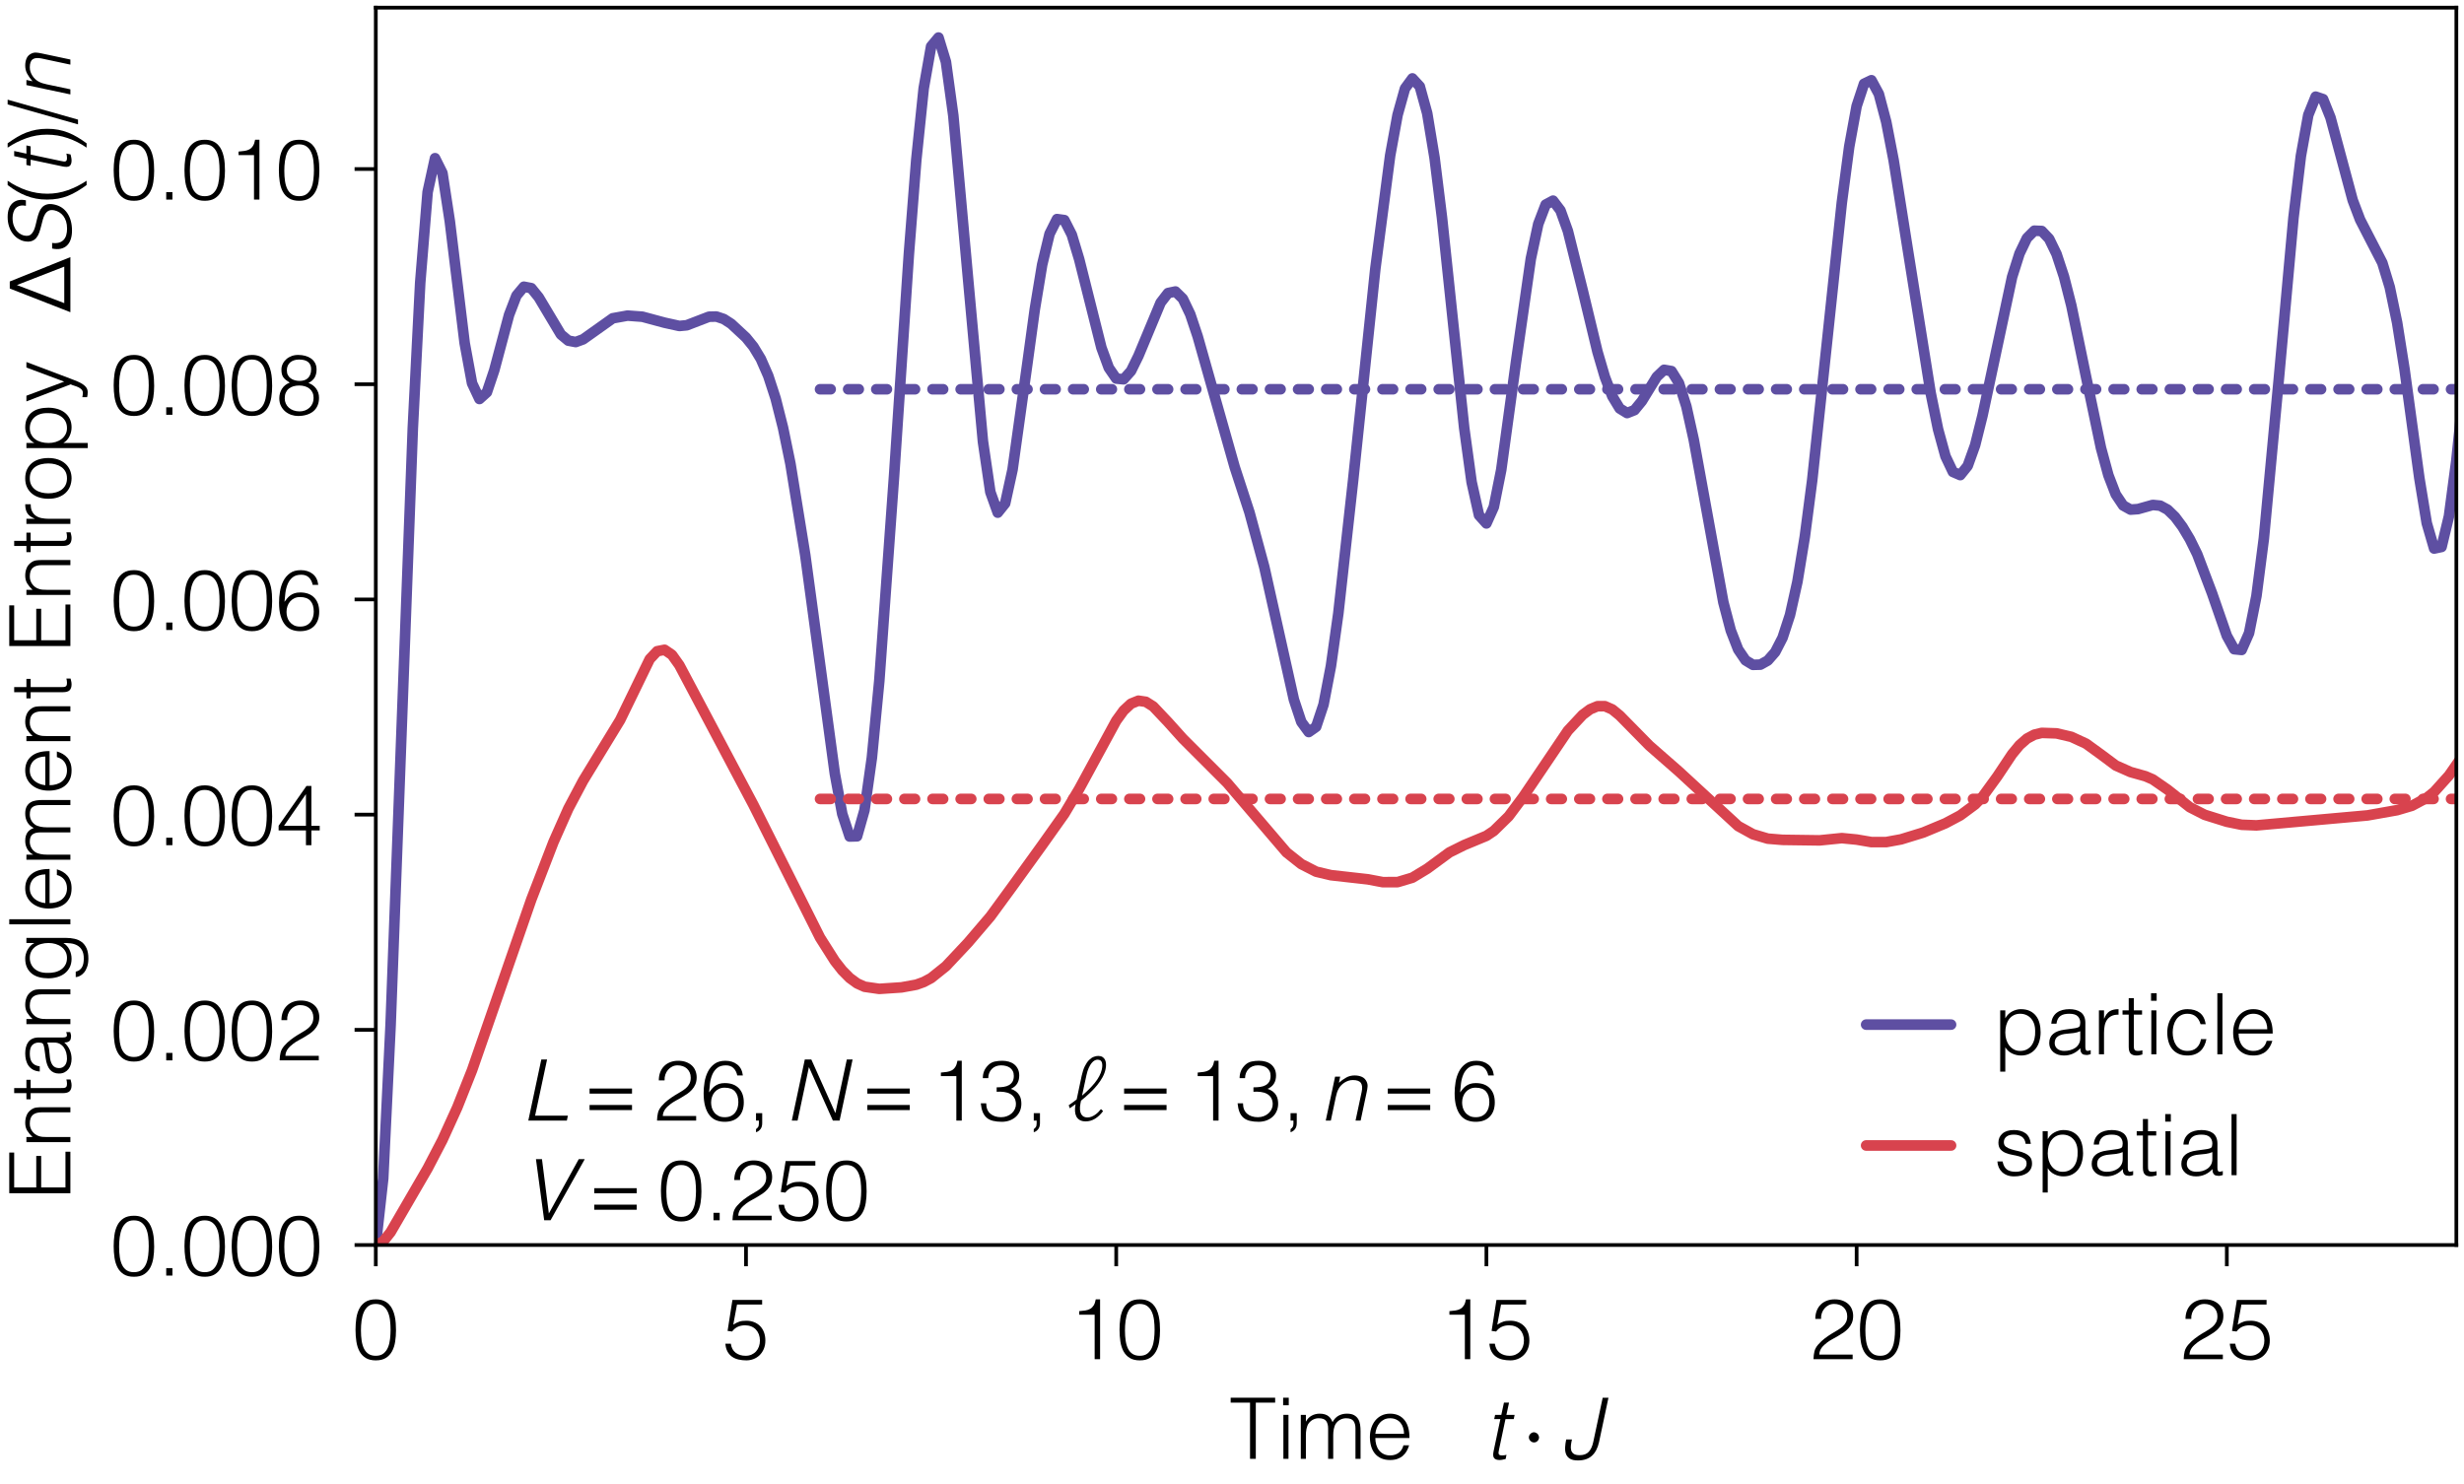 <?xml version="1.0" encoding="utf-8" standalone="no"?>
<!DOCTYPE svg PUBLIC "-//W3C//DTD SVG 1.1//EN"
  "http://www.w3.org/Graphics/SVG/1.1/DTD/svg11.dtd">
<!-- Created with matplotlib (https://matplotlib.org/) -->
<svg height="139.856pt" version="1.1" viewBox="0 0 232.198 139.856" width="232.198pt" xmlns="http://www.w3.org/2000/svg" xmlns:xlink="http://www.w3.org/1999/xlink">
 <defs>
  <style type="text/css">
*{stroke-linecap:butt;stroke-linejoin:round;}
  </style>
 </defs>
 <g id="figure_1">
  <g id="patch_1">
   <path d="M 0 139.856 
L 232.198 139.856 
L 232.198 0 
L 0 0 
z
" style="fill:none;"/>
  </g>
  <g id="axes_1">
   <g id="patch_2">
    <path d="M 35.414 117.351 
L 231.478 117.351 
L 231.478 0.72 
L 35.414 0.72 
z
" style="fill:none;"/>
   </g>
   <g id="matplotlib.axis_1">
    <g id="xtick_1">
     <g id="line2d_1">
      <defs>
       <path d="M 0 0 
L 0 2 
" id="m2944d22181" style="stroke:#000000;stroke-width:0.35;"/>
      </defs>
      <g>
       <use style="stroke:#000000;stroke-width:0.35;" x="35.414" xlink:href="#m2944d22181" y="117.351"/>
      </g>
     </g>
     <g id="text_1">
      <!-- 0 -->
      <defs>
       <path d="M 45.203 34.703 
Q 45.203 40.406 44.547 45.844 
Q 43.906 51.297 42 55.594 
Q 40.094 59.906 36.641 62.5 
Q 33.203 65.094 27.594 65.094 
Q 22.297 65.094 18.938 62.438 
Q 15.594 59.797 13.688 55.391 
Q 11.797 51 11.047 45.391 
Q 10.297 39.797 10.297 34 
Q 10.297 27.203 11.141 21.641 
Q 12 16.094 14 12.188 
Q 16 8.297 19.344 6.141 
Q 22.703 4 27.797 4 
Q 33.5 4 36.953 6.797 
Q 40.406 9.594 42.203 14 
Q 44 18.406 44.594 23.906 
Q 45.203 29.406 45.203 34.703 
z
M 27.797 70.5 
Q 33 70.5 36.797 68.953 
Q 40.594 67.406 43.25 64.703 
Q 45.906 62 47.547 58.391 
Q 49.203 54.797 50.094 50.75 
Q 51 46.703 51.297 42.391 
Q 51.594 38.094 51.594 34 
Q 51.594 27 50.594 20.594 
Q 49.594 14.203 46.938 9.297 
Q 44.297 4.406 39.688 1.5 
Q 35.094 -1.406 27.797 -1.406 
Q 20.5 -1.406 15.844 1.5 
Q 11.203 4.406 8.547 9.344 
Q 5.906 14.297 4.906 20.844 
Q 3.906 27.406 3.906 34.703 
Q 3.906 41.406 4.797 47.797 
Q 5.703 54.203 8.25 59.25 
Q 10.797 64.297 15.5 67.391 
Q 20.203 70.5 27.797 70.5 
z
" id="Helvetica-Light-48"/>
      </defs>
      <g transform="translate(33.19 128.111)scale(0.08 -0.08)">
       <use xlink:href="#Helvetica-Light-48"/>
      </g>
     </g>
    </g>
    <g id="xtick_2">
     <g id="line2d_2">
      <g>
       <use style="stroke:#000000;stroke-width:0.35;" x="70.301" xlink:href="#m2944d22181" y="117.351"/>
      </g>
     </g>
     <g id="text_2">
      <!-- 5 -->
      <defs>
       <path d="M 9.906 18.297 
Q 10.906 11.094 15.656 7.547 
Q 20.406 4 27.297 4 
Q 31.203 4 34.344 5.391 
Q 37.5 6.797 39.703 9.25 
Q 41.906 11.703 43.047 14.953 
Q 44.203 18.203 44.203 22 
Q 44.203 25.906 42.953 29.203 
Q 41.703 32.5 39.453 34.891 
Q 37.203 37.297 33.953 38.594 
Q 30.703 39.906 26.703 39.906 
Q 21.906 39.906 18.094 38.156 
Q 14.297 36.406 11.406 32.594 
L 6.094 33.297 
L 11.797 69.797 
L 46.797 69.797 
L 46.797 64.406 
L 17.203 64.406 
L 12.797 40.703 
Q 14.906 42 16.656 42.891 
Q 18.406 43.797 20.203 44.344 
Q 22 44.906 23.953 45.094 
Q 25.906 45.297 28.297 45.297 
Q 33.094 45.297 37.188 43.688 
Q 41.297 42.094 44.297 39.094 
Q 47.297 36.094 48.938 31.75 
Q 50.594 27.406 50.594 22 
Q 50.594 16.406 48.75 12.047 
Q 46.906 7.703 43.797 4.703 
Q 40.703 1.703 36.641 0.141 
Q 32.594 -1.406 28.297 -1.406 
Q 23.297 -1.406 18.938 -0.406 
Q 14.594 0.594 11.297 2.938 
Q 8 5.297 5.953 9.047 
Q 3.906 12.797 3.5 18.297 
z
" id="Helvetica-Light-53"/>
      </defs>
      <g transform="translate(68.077 128.111)scale(0.08 -0.08)">
       <use xlink:href="#Helvetica-Light-53"/>
      </g>
     </g>
    </g>
    <g id="xtick_3">
     <g id="line2d_3">
      <g>
       <use style="stroke:#000000;stroke-width:0.35;" x="105.188" xlink:href="#m2944d22181" y="117.351"/>
      </g>
     </g>
     <g id="text_3">
      <!-- 10 -->
      <defs>
       <path d="M 30.203 52.406 
L 12 52.406 
L 12 56.594 
Q 16 56.906 19.25 57.406 
Q 22.5 57.906 24.953 59.297 
Q 27.406 60.703 29.047 63.344 
Q 30.703 66 31.5 70.5 
L 36.594 70.5 
L 36.594 0 
L 30.203 0 
z
" id="Helvetica-Light-49"/>
      </defs>
      <g transform="translate(100.74 128.111)scale(0.08 -0.08)">
       <use xlink:href="#Helvetica-Light-49"/>
       <use x="55.6" xlink:href="#Helvetica-Light-48"/>
      </g>
     </g>
    </g>
    <g id="xtick_4">
     <g id="line2d_4">
      <g>
       <use style="stroke:#000000;stroke-width:0.35;" x="140.075" xlink:href="#m2944d22181" y="117.351"/>
      </g>
     </g>
     <g id="text_4">
      <!-- 15 -->
      <g transform="translate(135.627 128.111)scale(0.08 -0.08)">
       <use xlink:href="#Helvetica-Light-49"/>
       <use x="55.6" xlink:href="#Helvetica-Light-53"/>
      </g>
     </g>
    </g>
    <g id="xtick_5">
     <g id="line2d_5">
      <g>
       <use style="stroke:#000000;stroke-width:0.35;" x="174.962" xlink:href="#m2944d22181" y="117.351"/>
      </g>
     </g>
     <g id="text_5">
      <!-- 20 -->
      <defs>
       <path d="M 6.906 47.406 
Q 6.906 52.594 8.5 56.844 
Q 10.094 61.094 13.094 64.141 
Q 16.094 67.203 20.344 68.844 
Q 24.594 70.5 29.797 70.5 
Q 35.094 70.5 39.141 68.953 
Q 43.203 67.406 45.953 64.797 
Q 48.703 62.203 50.094 58.594 
Q 51.5 55 51.5 51 
Q 51.5 46.297 49.953 42.688 
Q 48.406 39.094 45.844 36.297 
Q 43.297 33.5 40.047 31.297 
Q 36.797 29.094 33.391 27.141 
Q 30 25.203 26.703 23.391 
Q 23.406 21.594 20.797 19.594 
Q 19.094 18.297 17.5 16.844 
Q 15.906 15.406 14.594 13.703 
Q 13.297 12 12.5 9.953 
Q 11.703 7.906 11.594 5.406 
L 50.906 5.406 
L 50.906 0 
L 4.797 0 
Q 4.906 5.094 5.906 9.188 
Q 6.906 13.297 10.297 17.203 
Q 14 21.406 17.953 24.406 
Q 21.906 27.406 25.703 29.75 
Q 29.5 32.094 32.891 34.047 
Q 36.297 36 38.891 38.297 
Q 41.5 40.594 43 43.5 
Q 44.5 46.406 44.5 50.594 
Q 44.5 54 43.297 56.703 
Q 42.094 59.406 40 61.297 
Q 37.906 63.203 35.094 64.141 
Q 32.297 65.094 29 65.094 
Q 25.5 65.094 22.641 63.641 
Q 19.797 62.203 17.75 59.797 
Q 15.703 57.406 14.594 54.203 
Q 13.5 51 13.703 47.406 
z
" id="Helvetica-Light-50"/>
      </defs>
      <g transform="translate(170.514 128.111)scale(0.08 -0.08)">
       <use xlink:href="#Helvetica-Light-50"/>
       <use x="55.6" xlink:href="#Helvetica-Light-48"/>
      </g>
     </g>
    </g>
    <g id="xtick_6">
     <g id="line2d_6">
      <g>
       <use style="stroke:#000000;stroke-width:0.35;" x="209.848" xlink:href="#m2944d22181" y="117.351"/>
      </g>
     </g>
     <g id="text_6">
      <!-- 25 -->
      <g transform="translate(205.401 128.111)scale(0.08 -0.08)">
       <use xlink:href="#Helvetica-Light-50"/>
       <use x="55.6" xlink:href="#Helvetica-Light-53"/>
      </g>
     </g>
    </g>
    <g id="text_7">
     <!-- Time   $t\cdot J$ -->
     <defs>
      <path d="M 1.594 72 
L 54 72 
L 54 66.203 
L 31.203 66.203 
L 31.203 0 
L 24.406 0 
L 24.406 66.203 
L 1.594 66.203 
z
" id="Helvetica-Light-84"/>
      <path d="M 8.094 0 
L 8.094 51.797 
L 14.094 51.797 
L 14.094 0 
z
M 7.797 63.094 
L 7.797 72 
L 14.406 72 
L 14.406 63.094 
z
" id="Helvetica-Light-105"/>
      <path d="M 12.406 0 
L 6.406 0 
L 6.406 51.797 
L 12.406 51.797 
L 12.406 44 
L 12.594 44 
Q 14.906 48.5 19.203 50.844 
Q 23.5 53.203 28.594 53.203 
Q 32.203 53.203 34.703 52.391 
Q 37.203 51.594 38.953 50.25 
Q 40.703 48.906 41.844 47.094 
Q 43 45.297 43.797 43.203 
Q 46.406 48.297 50.75 50.75 
Q 55.094 53.203 60.703 53.203 
Q 66 53.203 69.141 51.453 
Q 72.297 49.703 74 46.844 
Q 75.703 44 76.25 40.297 
Q 76.797 36.594 76.797 32.703 
L 76.797 0 
L 70.797 0 
L 70.797 35.797 
Q 70.797 41.406 68.438 44.594 
Q 66.094 47.797 59.703 47.797 
Q 56.406 47.797 53.344 46.344 
Q 50.297 44.906 48 41.906 
Q 47 40.594 46.344 38.844 
Q 45.703 37.094 45.297 35.188 
Q 44.906 33.297 44.75 31.391 
Q 44.594 29.5 44.594 27.906 
L 44.594 0 
L 38.594 0 
L 38.594 35.797 
Q 38.594 41.406 36.25 44.594 
Q 33.906 47.797 27.5 47.797 
Q 24.203 47.797 21.141 46.344 
Q 18.094 44.906 15.797 41.906 
Q 14.797 40.594 14.141 38.844 
Q 13.5 37.094 13.094 35.188 
Q 12.703 33.297 12.547 31.391 
Q 12.406 29.5 12.406 27.906 
z
" id="Helvetica-Light-109"/>
      <path d="M 44.703 29.5 
Q 44.703 33.297 43.641 36.641 
Q 42.594 40 40.547 42.453 
Q 38.5 44.906 35.391 46.344 
Q 32.297 47.797 28.297 47.797 
Q 24.297 47.797 21.25 46.297 
Q 18.203 44.797 16.047 42.297 
Q 13.906 39.797 12.594 36.5 
Q 11.297 33.203 10.906 29.5 
z
M 10.906 24.5 
Q 10.906 20.297 12 16.547 
Q 13.094 12.797 15.25 10.047 
Q 17.406 7.297 20.703 5.641 
Q 24 4 28.297 4 
Q 34.203 4 38.391 7.094 
Q 42.594 10.203 44 15.906 
L 50.703 15.906 
Q 49.594 12.203 47.797 9.047 
Q 46 5.906 43.297 3.547 
Q 40.594 1.203 36.891 -0.094 
Q 33.203 -1.406 28.297 -1.406 
Q 22.094 -1.406 17.594 0.688 
Q 13.094 2.797 10.188 6.438 
Q 7.297 10.094 5.891 15.047 
Q 4.5 20 4.5 25.703 
Q 4.5 31.406 6.141 36.406 
Q 7.797 41.406 10.844 45.156 
Q 13.906 48.906 18.297 51.047 
Q 22.703 53.203 28.297 53.203 
Q 39 53.203 45.094 45.844 
Q 51.203 38.5 51.094 24.5 
z
" id="Helvetica-Light-101"/>
      <path id="Helvetica-Light-32"/>
      <path d="M 25.406 -0.203 
Q 24.297 -0.406 22.344 -0.906 
Q 20.406 -1.406 18.203 -1.406 
Q 13.703 -1.406 11.844 0.844 
Q 10 3.094 11.203 8.906 
L 19.203 46.797 
L 11.906 46.797 
L 13 51.797 
L 20.297 51.797 
L 23.406 66.203 
L 29.406 66.203 
L 26.297 51.797 
L 36 51.797 
L 34.906 46.797 
L 25.203 46.797 
L 17.703 11.297 
Q 17.297 9.406 17.094 8 
Q 16.906 6.594 17.25 5.688 
Q 17.594 4.797 18.547 4.391 
Q 19.5 4 21.406 4 
Q 22.594 4 23.844 4.203 
Q 25.094 4.406 26.406 4.703 
z
" id="Helvetica-LightOblique-116"/>
      <path d="M 16.797 31.297 
Q 20.297 27.703 20.297 25.297 
Q 20.297 22.906 18.547 21.094 
Q 16.797 19.297 14.391 19.297 
Q 12 19.297 10.141 21.141 
Q 8.297 23 8.297 25.297 
Q 8.297 27.594 10.141 29.438 
Q 12 31.297 14.391 31.297 
Q 16.797 31.297 20.297 27.703 
z
" id="STIXGeneral-Regular-8901"/>
      <path d="M 13.797 22.797 
Q 13 19.406 12.594 16.094 
Q 12.203 12.797 12.891 10.141 
Q 13.594 7.5 15.891 5.891 
Q 18.203 4.297 22.906 4.297 
Q 29.906 4.297 33.594 8.297 
Q 37.297 12.297 38.906 19.906 
L 50 72 
L 56.797 72 
L 45.703 19.703 
Q 43.406 9.203 37.344 3.641 
Q 31.297 -1.906 20.797 -1.906 
Q 14.703 -1.906 11.391 0.141 
Q 8.094 2.203 6.797 5.641 
Q 5.5 9.094 5.75 13.547 
Q 6 18 7 22.797 
z
" id="Helvetica-LightOblique-74"/>
     </defs>
     <g transform="translate(115.846 137.503)scale(0.08 -0.08)">
      <use xlink:href="#Helvetica-Light-84"/>
      <use transform="translate(55.6 0)" xlink:href="#Helvetica-Light-105"/>
      <use transform="translate(77.8 0)" xlink:href="#Helvetica-Light-109"/>
      <use transform="translate(161.1 0)" xlink:href="#Helvetica-Light-101"/>
      <use transform="translate(216.7 0)" xlink:href="#Helvetica-Light-32"/>
      <use transform="translate(244.5 0)" xlink:href="#Helvetica-Light-32"/>
      <use transform="translate(272.3 0)" xlink:href="#Helvetica-Light-32"/>
      <use transform="translate(300.1 0)" xlink:href="#Helvetica-LightOblique-116"/>
      <use transform="translate(344.56 0)" xlink:href="#STIXGeneral-Regular-8901"/>
      <use transform="translate(389.82 0)" xlink:href="#Helvetica-LightOblique-74"/>
     </g>
    </g>
   </g>
   <g id="matplotlib.axis_2">
    <g id="ytick_1">
     <g id="line2d_7">
      <defs>
       <path d="M 0 0 
L -2 0 
" id="m800c1527ee" style="stroke:#000000;stroke-width:0.35;"/>
      </defs>
      <g>
       <use style="stroke:#000000;stroke-width:0.35;" x="35.414" xlink:href="#m800c1527ee" y="117.351"/>
      </g>
     </g>
     <g id="text_8">
      <!-- 0.000 -->
      <defs>
       <path d="M 10.203 0 
L 10.203 8.797 
L 17.5 8.797 
L 17.5 0 
z
" id="Helvetica-Light-46"/>
      </defs>
      <g transform="translate(10.4 120.231)scale(0.08 -0.08)">
       <use xlink:href="#Helvetica-Light-48"/>
       <use x="55.6" xlink:href="#Helvetica-Light-46"/>
       <use x="83.4" xlink:href="#Helvetica-Light-48"/>
       <use x="139" xlink:href="#Helvetica-Light-48"/>
       <use x="194.6" xlink:href="#Helvetica-Light-48"/>
      </g>
     </g>
    </g>
    <g id="ytick_2">
     <g id="line2d_8">
      <g>
       <use style="stroke:#000000;stroke-width:0.35;" x="35.414" xlink:href="#m800c1527ee" y="97.067"/>
      </g>
     </g>
     <g id="text_9">
      <!-- 0.002 -->
      <g transform="translate(10.4 99.947)scale(0.08 -0.08)">
       <use xlink:href="#Helvetica-Light-48"/>
       <use x="55.6" xlink:href="#Helvetica-Light-46"/>
       <use x="83.4" xlink:href="#Helvetica-Light-48"/>
       <use x="139" xlink:href="#Helvetica-Light-48"/>
       <use x="194.6" xlink:href="#Helvetica-Light-50"/>
      </g>
     </g>
    </g>
    <g id="ytick_3">
     <g id="line2d_9">
      <g>
       <use style="stroke:#000000;stroke-width:0.35;" x="35.414" xlink:href="#m800c1527ee" y="76.784"/>
      </g>
     </g>
     <g id="text_10">
      <!-- 0.004 -->
      <defs>
       <path d="M 35.797 17.406 
L 3.594 17.406 
L 3.594 22.906 
L 36.406 69.797 
L 42.203 69.797 
L 42.203 22.797 
L 52 22.797 
L 52 17.406 
L 42.203 17.406 
L 42.203 0 
L 35.797 0 
z
M 9.906 22.797 
L 35.797 22.797 
L 35.797 60.203 
z
" id="Helvetica-Light-52"/>
      </defs>
      <g transform="translate(10.4 79.664)scale(0.08 -0.08)">
       <use xlink:href="#Helvetica-Light-48"/>
       <use x="55.6" xlink:href="#Helvetica-Light-46"/>
       <use x="83.4" xlink:href="#Helvetica-Light-48"/>
       <use x="139" xlink:href="#Helvetica-Light-48"/>
       <use x="194.6" xlink:href="#Helvetica-Light-52"/>
      </g>
     </g>
    </g>
    <g id="ytick_4">
     <g id="line2d_10">
      <g>
       <use style="stroke:#000000;stroke-width:0.35;" x="35.414" xlink:href="#m800c1527ee" y="56.5"/>
      </g>
     </g>
     <g id="text_11">
      <!-- 0.006 -->
      <defs>
       <path d="M 43.703 53.203 
Q 42.594 58.594 39.297 61.844 
Q 36 65.094 30.297 65.094 
Q 23.797 65.094 20.047 62 
Q 16.297 58.906 14.297 54.156 
Q 12.297 49.406 11.594 43.797 
Q 10.906 38.203 10.5 33.203 
Q 12 35.203 13.641 37.203 
Q 15.297 39.203 17.391 40.75 
Q 19.5 42.297 22.297 43.25 
Q 25.094 44.203 29 44.203 
Q 39.703 44.203 45.547 38.141 
Q 51.406 32.094 51.406 21.5 
Q 51.406 10.797 45.5 4.688 
Q 39.594 -1.406 28.797 -1.406 
Q 23.5 -1.406 19 0.344 
Q 14.5 2.094 11.203 6.094 
Q 7.906 10.094 6 16.547 
Q 4.094 23 4.094 32.297 
Q 4.094 38.594 5.188 45.344 
Q 6.297 52.094 9.141 57.688 
Q 12 63.297 16.953 66.891 
Q 21.906 70.5 29.703 70.5 
Q 38.094 70.5 43.688 66.094 
Q 49.297 61.703 50.297 53.203 
z
M 28.797 38.797 
Q 25.094 38.797 22.141 37.391 
Q 19.203 36 17.141 33.594 
Q 15.094 31.203 14 28.047 
Q 12.906 24.906 12.906 21.297 
Q 12.906 18.297 13.75 15.25 
Q 14.594 12.203 16.547 9.703 
Q 18.5 7.203 21.5 5.594 
Q 24.5 4 28.906 4 
Q 33.406 4 36.453 5.547 
Q 39.5 7.094 41.391 9.641 
Q 43.297 12.203 44.141 15.344 
Q 45 18.5 45 21.703 
Q 45 29.906 41.047 34.344 
Q 37.094 38.797 28.797 38.797 
z
" id="Helvetica-Light-54"/>
      </defs>
      <g transform="translate(10.4 59.38)scale(0.08 -0.08)">
       <use xlink:href="#Helvetica-Light-48"/>
       <use x="55.6" xlink:href="#Helvetica-Light-46"/>
       <use x="83.4" xlink:href="#Helvetica-Light-48"/>
       <use x="139" xlink:href="#Helvetica-Light-48"/>
       <use x="194.6" xlink:href="#Helvetica-Light-54"/>
      </g>
     </g>
    </g>
    <g id="ytick_5">
     <g id="line2d_11">
      <g>
       <use style="stroke:#000000;stroke-width:0.35;" x="35.414" xlink:href="#m800c1527ee" y="36.216"/>
      </g>
     </g>
     <g id="text_12">
      <!-- 0.008 -->
      <defs>
       <path d="M 27.906 34.5 
Q 24.203 34.5 21.094 33.594 
Q 18 32.703 15.703 30.844 
Q 13.406 29 12.094 26.141 
Q 10.797 23.297 10.797 19.406 
Q 10.797 16.094 12.047 13.297 
Q 13.297 10.5 15.547 8.453 
Q 17.797 6.406 21.047 5.203 
Q 24.297 4 28.297 4 
Q 31.797 4 34.797 5.141 
Q 37.797 6.297 40.047 8.391 
Q 42.297 10.5 43.547 13.391 
Q 44.797 16.297 44.797 19.797 
Q 44.797 23.5 43.5 26.25 
Q 42.203 29 39.891 30.844 
Q 37.594 32.703 34.5 33.594 
Q 31.406 34.5 27.906 34.5 
z
M 27.594 65.094 
Q 24.594 65.094 22 64.297 
Q 19.406 63.5 17.453 61.891 
Q 15.5 60.297 14.391 57.891 
Q 13.297 55.5 13.297 52.406 
Q 13.297 49.094 14.547 46.75 
Q 15.797 44.406 17.891 42.906 
Q 20 41.406 22.703 40.656 
Q 25.406 39.906 28.297 39.906 
Q 31.203 39.906 33.703 40.656 
Q 36.203 41.406 38 43.094 
Q 39.797 44.797 40.844 47.391 
Q 41.906 50 41.906 53.797 
Q 41.906 59.203 38.406 62.141 
Q 34.906 65.094 27.594 65.094 
z
M 16.703 37.906 
Q 14.094 39.5 12.25 40.953 
Q 10.406 42.406 9.203 44.094 
Q 8 45.797 7.453 47.938 
Q 6.906 50.094 6.906 53.297 
Q 6.906 56.906 8.5 60.094 
Q 10.094 63.297 12.797 65.641 
Q 15.5 68 19.141 69.297 
Q 22.797 70.594 27 70.5 
Q 31 70.5 34.844 69.5 
Q 38.703 68.5 41.703 66.391 
Q 44.703 64.297 46.5 61.047 
Q 48.297 57.797 48.297 53.297 
Q 48.297 47.797 46.047 43.891 
Q 43.797 40 38.703 37.5 
Q 44.5 35.406 47.844 30.797 
Q 51.203 26.203 51.203 20 
Q 51.203 14.797 49.453 10.797 
Q 47.703 6.797 44.453 4.094 
Q 41.203 1.406 36.594 0 
Q 32 -1.406 26.406 -1.406 
Q 22.594 -1.406 18.641 -0.094 
Q 14.703 1.203 11.547 3.797 
Q 8.406 6.406 6.406 10.297 
Q 4.406 14.203 4.406 19.406 
Q 4.406 25.703 7.547 30.641 
Q 10.703 35.594 16.703 37.906 
z
" id="Helvetica-Light-56"/>
      </defs>
      <g transform="translate(10.4 39.096)scale(0.08 -0.08)">
       <use xlink:href="#Helvetica-Light-48"/>
       <use x="55.6" xlink:href="#Helvetica-Light-46"/>
       <use x="83.4" xlink:href="#Helvetica-Light-48"/>
       <use x="139" xlink:href="#Helvetica-Light-48"/>
       <use x="194.6" xlink:href="#Helvetica-Light-56"/>
      </g>
     </g>
    </g>
    <g id="ytick_6">
     <g id="line2d_12">
      <g>
       <use style="stroke:#000000;stroke-width:0.35;" x="35.414" xlink:href="#m800c1527ee" y="15.933"/>
      </g>
     </g>
     <g id="text_13">
      <!-- 0.010 -->
      <g transform="translate(10.4 18.813)scale(0.08 -0.08)">
       <use xlink:href="#Helvetica-Light-48"/>
       <use x="55.6" xlink:href="#Helvetica-Light-46"/>
       <use x="83.4" xlink:href="#Helvetica-Light-48"/>
       <use x="139" xlink:href="#Helvetica-Light-49"/>
       <use x="194.6" xlink:href="#Helvetica-Light-48"/>
      </g>
     </g>
    </g>
    <g id="text_14">
     <!-- Entanglement Entropy  $\Delta S(t) / n$ -->
     <defs>
      <path d="M 8.094 0 
L 8.094 72 
L 56 72 
L 56 66.203 
L 14.906 66.203 
L 14.906 40.203 
L 52 40.203 
L 52 34.406 
L 14.906 34.406 
L 14.906 5.797 
L 57 5.797 
L 57 0 
z
" id="Helvetica-Light-69"/>
      <path d="M 13.203 0 
L 7.203 0 
L 7.203 51.797 
L 13.203 51.797 
L 13.203 44.594 
Q 16.797 48.406 20.641 50.797 
Q 24.5 53.203 29.906 53.203 
Q 34.703 53.203 38.797 51.547 
Q 42.906 49.906 45.703 45.797 
Q 47.594 43 47.938 40.047 
Q 48.297 37.094 48.297 33.906 
L 48.297 0 
L 42.297 0 
L 42.297 33.797 
Q 42.297 40.797 39.188 44.297 
Q 36.094 47.797 28.906 47.797 
Q 26.094 47.797 23.797 46.938 
Q 21.5 46.094 19.641 44.688 
Q 17.797 43.297 16.5 41.5 
Q 15.203 39.703 14.5 37.703 
Q 13.594 35.203 13.391 32.891 
Q 13.203 30.594 13.203 27.906 
z
" id="Helvetica-Light-110"/>
      <path d="M 25.406 -0.203 
Q 24.297 -0.406 22.5 -0.906 
Q 20.703 -1.406 18.5 -1.406 
Q 14 -1.406 11.641 0.844 
Q 9.297 3.094 9.297 8.906 
L 9.297 46.797 
L 2 46.797 
L 2 51.797 
L 9.297 51.797 
L 9.297 66.203 
L 15.297 66.203 
L 15.297 51.797 
L 25 51.797 
L 25 46.797 
L 15.297 46.797 
L 15.297 11.297 
Q 15.297 9.406 15.391 8 
Q 15.5 6.594 16 5.688 
Q 16.5 4.797 17.547 4.391 
Q 18.594 4 20.5 4 
Q 21.703 4 22.953 4.203 
Q 24.203 4.406 25.406 4.703 
z
" id="Helvetica-Light-116"/>
      <path d="M 41.094 27.203 
Q 37.297 25.594 33.391 25.094 
Q 29.5 24.594 25.594 24.297 
Q 18.703 23.797 14.844 21.188 
Q 11 18.594 11 13.297 
Q 11 10.906 11.953 9.156 
Q 12.906 7.406 14.453 6.25 
Q 16 5.094 18.047 4.547 
Q 20.094 4 22.203 4 
Q 25.797 4 29.188 4.891 
Q 32.594 5.797 35.25 7.641 
Q 37.906 9.5 39.5 12.344 
Q 41.094 15.203 41.094 19.094 
z
M 31 30.203 
Q 32.703 30.406 35.047 30.797 
Q 37.406 31.203 38.906 31.906 
Q 40.406 32.594 40.75 34.25 
Q 41.094 35.906 41.094 37.297 
Q 41.094 41.906 38.141 44.844 
Q 35.203 47.797 28.203 47.797 
Q 25.094 47.797 22.5 47.25 
Q 19.906 46.703 17.953 45.344 
Q 16 44 14.75 41.75 
Q 13.5 39.5 13.094 36.094 
L 7 36.094 
Q 7.297 40.703 9.094 43.953 
Q 10.906 47.203 13.75 49.25 
Q 16.594 51.297 20.344 52.25 
Q 24.094 53.203 28.297 53.203 
Q 32.203 53.203 35.641 52.344 
Q 39.094 51.5 41.641 49.641 
Q 44.203 47.797 45.641 44.688 
Q 47.094 41.594 47.094 37.094 
L 47.094 8.906 
Q 47.094 5.406 48.344 4.453 
Q 49.594 3.5 53.406 4.906 
L 53.406 0.203 
Q 52.703 0 51.344 -0.391 
Q 50 -0.797 48.703 -0.797 
Q 47.297 -0.797 46 -0.5 
Q 44.5 -0.297 43.594 0.453 
Q 42.703 1.203 42.141 2.25 
Q 41.594 3.297 41.391 4.547 
Q 41.203 5.797 41.203 7.203 
Q 37.406 3 32.5 0.797 
Q 27.594 -1.406 21.906 -1.406 
Q 18.5 -1.406 15.344 -0.5 
Q 12.203 0.406 9.797 2.297 
Q 7.406 4.203 6 6.953 
Q 4.594 9.703 4.594 13.5 
Q 4.594 26.703 22.703 29.094 
z
" id="Helvetica-Light-97"/>
      <path d="M 47.203 25.703 
Q 47.203 30.406 46.047 34.453 
Q 44.906 38.5 42.703 41.453 
Q 40.5 44.406 37.203 46.094 
Q 33.906 47.797 29.703 47.797 
Q 25.906 47.797 22.703 46.438 
Q 19.5 45.094 17.094 42.5 
Q 14.703 39.906 13.344 36.156 
Q 12 32.406 12 27.5 
Q 11.797 22.594 12.797 18.344 
Q 13.797 14.094 16 10.891 
Q 18.203 7.703 21.594 5.844 
Q 25 4 29.703 4 
Q 33.797 4 37.047 5.75 
Q 40.297 7.5 42.547 10.453 
Q 44.797 13.406 46 17.344 
Q 47.203 21.297 47.203 25.703 
z
M 47.203 51.797 
L 53.203 51.797 
L 53.203 5 
Q 53.203 -0.203 52.141 -4.953 
Q 51.094 -9.703 48.391 -13.297 
Q 45.703 -16.906 41 -19.047 
Q 36.297 -21.203 28.906 -21.203 
Q 23.203 -21.203 19.094 -19.75 
Q 15 -18.297 12.391 -16.094 
Q 9.797 -13.906 8.438 -11.25 
Q 7.094 -8.594 7 -6.297 
L 13.406 -6.297 
Q 14.094 -9.203 15.594 -11.047 
Q 17.094 -12.906 19.141 -13.953 
Q 21.203 -15 23.703 -15.391 
Q 26.203 -15.797 28.906 -15.797 
Q 35 -15.797 38.703 -13.688 
Q 42.406 -11.594 44.297 -8.188 
Q 46.203 -4.797 46.75 -0.5 
Q 47.297 3.797 47.203 8.297 
Q 44.297 3.5 39.25 1.047 
Q 34.203 -1.406 28.703 -1.406 
Q 22.797 -1.406 18.438 0.844 
Q 14.094 3.094 11.25 6.844 
Q 8.406 10.594 7 15.594 
Q 5.594 20.594 5.594 26 
Q 5.594 31.703 6.891 36.703 
Q 8.203 41.703 11.047 45.344 
Q 13.906 49 18.297 51.094 
Q 22.703 53.203 29 53.203 
Q 31.5 53.203 34.094 52.5 
Q 36.703 51.797 39.141 50.5 
Q 41.594 49.203 43.641 47.203 
Q 45.703 45.203 47 42.703 
L 47.203 42.703 
z
" id="Helvetica-Light-103"/>
      <path d="M 8.094 0 
L 8.094 72 
L 14.094 72 
L 14.094 0 
z
" id="Helvetica-Light-108"/>
      <path d="M 13.5 0 
L 7.5 0 
L 7.5 51.797 
L 13.5 51.797 
L 13.5 42.094 
L 13.703 42.094 
Q 16.203 48.297 20.141 50.75 
Q 24.094 53.203 30.594 53.203 
L 30.594 46.703 
Q 25.5 46.797 22.203 45.094 
Q 18.906 43.406 16.953 40.5 
Q 15 37.594 14.25 33.641 
Q 13.5 29.703 13.5 25.406 
z
" id="Helvetica-Light-114"/>
      <path d="M 27.797 -1.406 
Q 22.797 -1.297 18.438 0.391 
Q 14.094 2.094 10.844 5.5 
Q 7.594 8.906 5.688 14 
Q 3.797 19.094 3.797 25.906 
Q 3.797 31.594 5.297 36.547 
Q 6.797 41.5 9.797 45.203 
Q 12.797 48.906 17.297 51.047 
Q 21.797 53.203 27.797 53.203 
Q 33.906 53.203 38.406 51.047 
Q 42.906 48.906 45.906 45.25 
Q 48.906 41.594 50.344 36.594 
Q 51.797 31.594 51.797 25.906 
Q 51.797 19.703 50.094 14.703 
Q 48.406 9.703 45.25 6.094 
Q 42.094 2.5 37.641 0.547 
Q 33.203 -1.406 27.797 -1.406 
z
M 45.406 25.906 
Q 45.406 30.5 44.406 34.5 
Q 43.406 38.5 41.297 41.453 
Q 39.203 44.406 35.891 46.094 
Q 32.594 47.797 27.797 47.797 
Q 23.094 47.797 19.75 45.938 
Q 16.406 44.094 14.297 41.047 
Q 12.203 38 11.203 34.047 
Q 10.203 30.094 10.203 25.906 
Q 10.203 21.094 11.344 17.047 
Q 12.5 13 14.703 10.094 
Q 16.906 7.203 20.203 5.594 
Q 23.5 4 27.797 4 
Q 32.5 4 35.844 5.844 
Q 39.203 7.703 41.297 10.797 
Q 43.406 13.906 44.406 17.797 
Q 45.406 21.703 45.406 25.906 
z
" id="Helvetica-Light-111"/>
      <path d="M 13.906 25.703 
Q 13.906 21.297 15.094 17.344 
Q 16.297 13.406 18.547 10.453 
Q 20.797 7.5 24.047 5.75 
Q 27.297 4 31.406 4 
Q 36 4 39.453 5.844 
Q 42.906 7.703 45.094 10.891 
Q 47.297 14.094 48.297 18.344 
Q 49.297 22.594 49.094 27.5 
Q 49.094 32.406 47.75 36.156 
Q 46.406 39.906 44 42.5 
Q 41.594 45.094 38.391 46.438 
Q 35.203 47.797 31.406 47.797 
Q 27.203 47.797 23.891 46.094 
Q 20.594 44.406 18.391 41.453 
Q 16.203 38.5 15.047 34.453 
Q 13.906 30.406 13.906 25.703 
z
M 13.906 -20.406 
L 7.906 -20.406 
L 7.906 51.797 
L 13.906 51.797 
L 13.906 42.703 
L 14.094 42.703 
Q 15.406 45.203 17.453 47.203 
Q 19.5 49.203 21.953 50.5 
Q 24.406 51.797 27 52.5 
Q 29.594 53.203 32.094 53.203 
Q 38.406 53.203 42.797 51.094 
Q 47.203 49 50.047 45.344 
Q 52.906 41.703 54.203 36.703 
Q 55.5 31.703 55.5 26 
Q 55.5 20.594 54.094 15.594 
Q 52.703 10.594 49.844 6.844 
Q 47 3.094 42.641 0.844 
Q 38.297 -1.406 32.406 -1.406 
Q 26.906 -1.406 21.844 1.047 
Q 16.797 3.5 13.906 8.297 
z
" id="Helvetica-Light-112"/>
      <path d="M 6.797 -14.094 
Q 8 -14.297 9.25 -14.5 
Q 10.5 -14.703 11.797 -14.703 
Q 14.297 -14.703 15.891 -13.094 
Q 17.5 -11.5 18.547 -9.25 
Q 19.594 -7 20.297 -4.547 
Q 21 -2.094 21.906 -0.406 
L 1.797 51.797 
L 8.5 51.797 
L 25.094 7.297 
L 41.703 51.797 
L 48.203 51.797 
L 28.906 0.703 
Q 27.094 -4.203 25.438 -8.094 
Q 23.797 -12 21.938 -14.75 
Q 20.094 -17.5 17.844 -18.953 
Q 15.594 -20.406 12.5 -20.406 
Q 10.906 -20.406 9.453 -20.203 
Q 8 -20 6.797 -19.703 
z
" id="Helvetica-Light-121"/>
      <path d="M 33.297 63 
L 12 7.203 
L 55 7.203 
z
M 1.297 0 
L 29.203 71.406 
L 37.5 71.406 
L 66.203 0 
z
" id="Helvetica-Light-916"/>
      <path d="M 15.5 21.5 
Q 14.906 16.703 15.906 13.344 
Q 16.906 10 19.203 7.891 
Q 21.5 5.797 24.891 4.844 
Q 28.297 3.906 32.406 3.906 
Q 37.203 3.906 40.953 5.094 
Q 44.703 6.297 47.344 8.344 
Q 50 10.406 51.641 13.094 
Q 53.297 15.797 53.906 18.797 
Q 54.797 23 53.438 25.594 
Q 52.094 28.203 49.344 29.844 
Q 46.594 31.5 42.891 32.5 
Q 39.203 33.5 35.297 34.453 
Q 31.406 35.406 27.703 36.703 
Q 24 38 21.391 40.203 
Q 18.797 42.406 17.641 45.844 
Q 16.5 49.297 17.594 54.594 
Q 18.406 58.297 20.703 61.797 
Q 23 65.297 26.594 68 
Q 30.203 70.703 35.141 72.297 
Q 40.094 73.906 46.094 73.906 
Q 52.203 73.906 56.344 72.203 
Q 60.5 70.5 62.891 67.547 
Q 65.297 64.594 66 60.688 
Q 66.703 56.797 65.703 52.406 
L 59.203 52.406 
Q 60.094 56.5 59.25 59.5 
Q 58.406 62.5 56.406 64.391 
Q 54.406 66.297 51.344 67.188 
Q 48.297 68.094 44.906 68.094 
Q 39.703 68.094 35.844 66.641 
Q 32 65.203 29.391 62.891 
Q 26.797 60.594 25.391 57.797 
Q 24 55 23.906 52.203 
Q 23.703 48.703 25.453 46.594 
Q 27.203 44.5 30.094 43.141 
Q 33 41.797 36.703 40.938 
Q 40.406 40.094 44.203 39.141 
Q 48 38.203 51.5 36.891 
Q 55 35.594 57.391 33.391 
Q 59.797 31.203 60.844 27.75 
Q 61.906 24.297 60.797 19.094 
Q 58.703 9.094 50.594 3.594 
Q 42.5 -1.906 30 -1.906 
Q 24.406 -1.906 19.906 -0.453 
Q 15.406 1 12.547 3.953 
Q 9.703 6.906 8.703 11.25 
Q 7.703 15.594 8.906 21.5 
z
" id="Helvetica-LightOblique-83"/>
      <path d="M 27.703 73.906 
Q 20.5 63.5 16.453 51.641 
Q 12.406 39.797 12.406 27.094 
Q 12.406 14.594 16.594 2.891 
Q 20.797 -8.797 27.703 -19.094 
L 22.594 -19.094 
Q 18.5 -13.406 15.297 -8.047 
Q 12.094 -2.703 9.891 2.844 
Q 7.703 8.406 6.594 14.453 
Q 5.5 20.5 5.5 27.594 
Q 5.5 34.5 6.641 40.547 
Q 7.797 46.594 10 52.188 
Q 12.203 57.797 15.344 63.141 
Q 18.5 68.5 22.594 73.906 
z
" id="Helvetica-Light-40"/>
      <path d="M 5.594 -19.094 
Q 12.797 -8.703 16.844 3.141 
Q 20.906 15 20.906 27.703 
Q 20.906 40.203 16.703 51.891 
Q 12.5 63.594 5.594 73.906 
L 10.703 73.906 
Q 14.797 68.203 18 62.844 
Q 21.203 57.5 23.344 51.953 
Q 25.5 46.406 26.641 40.344 
Q 27.797 34.297 27.797 27.203 
Q 27.797 20.297 26.641 14.25 
Q 25.5 8.203 23.297 2.594 
Q 21.094 -3 17.891 -8.344 
Q 14.703 -13.703 10.703 -19.094 
z
" id="Helvetica-Light-41"/>
      <path d="M 5.297 -9 
L -0.297 -9 
L 23.203 73.906 
L 28.797 73.906 
z
" id="Helvetica-Light-47"/>
      <path d="M 13.203 0 
L 7.203 0 
L 18.203 51.797 
L 24.203 51.797 
L 22.703 44.594 
Q 27.094 48.406 31.438 50.797 
Q 35.797 53.203 41.203 53.203 
Q 46 53.203 49.75 51.547 
Q 53.5 49.906 55.406 45.797 
Q 56.703 43 56.453 40.047 
Q 56.203 37.094 55.5 33.906 
L 48.297 0 
L 42.297 0 
L 49.5 33.797 
Q 51 40.797 48.641 44.297 
Q 46.297 47.797 39.094 47.797 
Q 36.297 47.797 33.797 46.938 
Q 31.297 46.094 29.141 44.688 
Q 27 43.297 25.297 41.5 
Q 23.594 39.703 22.5 37.703 
Q 21.094 35.203 20.391 32.891 
Q 19.703 30.594 19.094 27.906 
z
" id="Helvetica-LightOblique-110"/>
     </defs>
     <g transform="translate(6.64 113.115)rotate(-90)scale(0.08 -0.08)">
      <use transform="translate(0 0.094)" xlink:href="#Helvetica-Light-69"/>
      <use transform="translate(61.1 0.094)" xlink:href="#Helvetica-Light-110"/>
      <use transform="translate(116.7 0.094)" xlink:href="#Helvetica-Light-116"/>
      <use transform="translate(144.5 0.094)" xlink:href="#Helvetica-Light-97"/>
      <use transform="translate(200.1 0.094)" xlink:href="#Helvetica-Light-110"/>
      <use transform="translate(255.7 0.094)" xlink:href="#Helvetica-Light-103"/>
      <use transform="translate(316.8 0.094)" xlink:href="#Helvetica-Light-108"/>
      <use transform="translate(339 0.094)" xlink:href="#Helvetica-Light-101"/>
      <use transform="translate(394.6 0.094)" xlink:href="#Helvetica-Light-109"/>
      <use transform="translate(477.9 0.094)" xlink:href="#Helvetica-Light-101"/>
      <use transform="translate(533.5 0.094)" xlink:href="#Helvetica-Light-110"/>
      <use transform="translate(589.1 0.094)" xlink:href="#Helvetica-Light-116"/>
      <use transform="translate(616.9 0.094)" xlink:href="#Helvetica-Light-32"/>
      <use transform="translate(644.7 0.094)" xlink:href="#Helvetica-Light-69"/>
      <use transform="translate(705.8 0.094)" xlink:href="#Helvetica-Light-110"/>
      <use transform="translate(761.4 0.094)" xlink:href="#Helvetica-Light-116"/>
      <use transform="translate(789.2 0.094)" xlink:href="#Helvetica-Light-114"/>
      <use transform="translate(822.5 0.094)" xlink:href="#Helvetica-Light-111"/>
      <use transform="translate(878.1 0.094)" xlink:href="#Helvetica-Light-112"/>
      <use transform="translate(939.2 0.094)" xlink:href="#Helvetica-Light-121"/>
      <use transform="translate(989.2 0.094)" xlink:href="#Helvetica-Light-32"/>
      <use transform="translate(1017 0.094)" xlink:href="#Helvetica-Light-32"/>
      <use transform="translate(1044.8 0.094)" xlink:href="#Helvetica-Light-916"/>
      <use transform="translate(1112.2 0.094)" xlink:href="#Helvetica-LightOblique-83"/>
      <use transform="translate(1173.3 0.094)" xlink:href="#Helvetica-Light-40"/>
      <use transform="translate(1206.6 0.094)" xlink:href="#Helvetica-LightOblique-116"/>
      <use transform="translate(1234.4 0.094)" xlink:href="#Helvetica-Light-41"/>
      <use transform="translate(1267.7 0.094)" xlink:href="#Helvetica-Light-47"/>
      <use transform="translate(1295.5 0.094)" xlink:href="#Helvetica-LightOblique-110"/>
     </g>
    </g>
   </g>
   <g id="line2d_13">
    <path clip-path="url(#p0624e62c86)" d="M 35.414 117.351 
L 36.111 111.088 
L 36.809 96.616 
L 38.902 40.365 
L 39.6 26.637 
L 40.298 18.102 
L 40.996 14.911 
L 41.693 16.309 
L 42.391 20.871 
L 43.787 32.335 
L 44.484 36.123 
L 45.182 37.608 
L 45.88 36.978 
L 46.578 34.9 
L 47.973 29.677 
L 48.671 27.86 
L 49.369 27.026 
L 50.066 27.159 
L 50.764 28.02 
L 52.857 31.524 
L 53.555 32.106 
L 54.253 32.239 
L 54.95 31.985 
L 57.741 30.001 
L 59.137 29.749 
L 60.532 29.852 
L 62.626 30.416 
L 64.021 30.724 
L 64.719 30.658 
L 66.812 29.853 
L 67.51 29.837 
L 68.207 30.07 
L 68.905 30.52 
L 70.301 31.816 
L 70.998 32.676 
L 71.696 33.828 
L 72.394 35.417 
L 73.092 37.557 
L 73.789 40.314 
L 74.487 43.707 
L 75.883 52.315 
L 78.674 72.932 
L 79.371 76.718 
L 80.069 78.846 
L 80.767 78.827 
L 81.465 76.368 
L 82.162 71.422 
L 82.86 64.196 
L 84.255 44.849 
L 85.651 23.924 
L 86.349 15.048 
L 87.046 8.328 
L 87.744 4.377 
L 88.442 3.539 
L 89.14 5.828 
L 89.837 10.898 
L 91.233 26.351 
L 92.628 41.61 
L 93.326 46.376 
L 94.024 48.321 
L 94.722 47.45 
L 95.419 44.267 
L 96.815 34.268 
L 97.513 29.173 
L 98.21 24.951 
L 98.908 22.044 
L 99.606 20.651 
L 100.303 20.747 
L 101.001 22.124 
L 101.699 24.441 
L 103.792 32.767 
L 104.49 34.667 
L 105.188 35.682 
L 105.885 35.752 
L 106.583 34.968 
L 107.281 33.546 
L 109.374 28.526 
L 110.072 27.623 
L 110.77 27.476 
L 111.467 28.159 
L 112.165 29.621 
L 112.863 31.706 
L 116.351 44.022 
L 117.747 48.301 
L 119.142 53.443 
L 121.933 65.945 
L 122.631 68.046 
L 123.329 68.999 
L 124.027 68.505 
L 124.724 66.415 
L 125.422 62.777 
L 126.12 57.811 
L 127.515 45.263 
L 129.609 25.312 
L 131.004 14.654 
L 131.702 10.836 
L 132.399 8.342 
L 133.097 7.391 
L 133.795 8.148 
L 134.493 10.675 
L 135.19 14.889 
L 135.888 20.519 
L 137.981 40.343 
L 138.679 45.436 
L 139.377 48.562 
L 140.075 49.337 
L 140.772 47.783 
L 141.47 44.29 
L 142.866 34.098 
L 144.261 24.382 
L 144.959 21.116 
L 145.657 19.287 
L 146.354 18.913 
L 147.052 19.834 
L 147.75 21.774 
L 149.145 27.365 
L 150.541 33.157 
L 151.238 35.533 
L 151.936 37.349 
L 152.634 38.502 
L 153.332 38.932 
L 154.029 38.656 
L 154.727 37.803 
L 156.123 35.523 
L 156.82 34.857 
L 157.518 34.979 
L 158.216 36.106 
L 158.914 38.298 
L 159.611 41.436 
L 162.402 56.761 
L 163.1 59.418 
L 163.798 61.215 
L 164.495 62.24 
L 165.193 62.665 
L 165.891 62.646 
L 166.589 62.259 
L 167.286 61.462 
L 167.984 60.103 
L 168.682 57.965 
L 169.38 54.839 
L 170.077 50.599 
L 170.775 45.262 
L 172.171 32.236 
L 173.566 19.095 
L 174.264 13.818 
L 174.962 10 
L 175.659 7.896 
L 176.357 7.562 
L 177.055 8.856 
L 177.752 11.492 
L 178.45 15.111 
L 179.846 23.918 
L 181.939 37.048 
L 182.637 40.467 
L 183.334 43.006 
L 184.032 44.478 
L 184.73 44.78 
L 185.428 43.911 
L 186.125 41.971 
L 186.823 39.174 
L 189.614 26.103 
L 190.312 23.9 
L 191.01 22.445 
L 191.707 21.745 
L 192.405 21.773 
L 193.103 22.509 
L 193.8 23.944 
L 194.498 26.062 
L 195.196 28.805 
L 196.591 35.554 
L 197.987 42.22 
L 198.685 44.79 
L 199.382 46.603 
L 200.08 47.646 
L 200.778 48.034 
L 201.476 47.985 
L 202.871 47.593 
L 203.569 47.662 
L 204.267 48.038 
L 204.964 48.715 
L 205.662 49.65 
L 206.36 50.817 
L 207.058 52.235 
L 208.453 55.914 
L 209.848 59.93 
L 210.546 61.192 
L 211.244 61.262 
L 211.942 59.675 
L 212.639 56.169 
L 213.337 50.766 
L 214.733 35.876 
L 216.128 20.531 
L 216.826 14.703 
L 217.524 10.84 
L 218.221 9.111 
L 218.919 9.346 
L 219.617 11.086 
L 221.71 18.87 
L 222.408 20.71 
L 224.501 24.772 
L 225.199 27.061 
L 225.896 30.405 
L 226.594 34.808 
L 227.99 45.062 
L 228.687 49.307 
L 229.385 51.703 
L 230.083 51.553 
L 230.781 48.654 
L 231.478 43.401 
L 232.176 36.674 
L 232.176 36.674 
" style="fill:none;stroke:#5e4fa2;stroke-linecap:round;"/>
   </g>
   <g id="line2d_14">
    <path clip-path="url(#p0624e62c86)" d="M 77.278 36.69 
L 233.198 36.69 
L 233.198 36.69 
" style="fill:none;stroke:#5e4fa2;stroke-dasharray:1,1.65;stroke-dashoffset:0;stroke-linecap:round;"/>
   </g>
   <g id="line2d_15">
    <path clip-path="url(#p0624e62c86)" d="M 35.414 117.351 
L 36.111 117.018 
L 36.809 116.14 
L 40.298 110.132 
L 41.693 107.452 
L 43.089 104.385 
L 44.484 100.872 
L 46.578 94.839 
L 50.066 84.787 
L 52.159 79.367 
L 53.555 76.223 
L 54.95 73.587 
L 58.439 67.868 
L 61.23 62.124 
L 61.928 61.383 
L 62.626 61.246 
L 63.323 61.721 
L 64.021 62.701 
L 70.998 75.865 
L 77.278 88.38 
L 78.674 90.583 
L 79.371 91.47 
L 80.069 92.177 
L 80.767 92.687 
L 81.465 93.006 
L 82.86 93.207 
L 84.953 93.068 
L 86.349 92.813 
L 87.046 92.562 
L 87.744 92.191 
L 89.14 91.072 
L 91.233 88.841 
L 93.326 86.388 
L 95.419 83.526 
L 98.21 79.657 
L 100.303 76.705 
L 101.699 74.36 
L 105.188 67.936 
L 105.885 66.975 
L 106.583 66.325 
L 107.281 66.046 
L 107.979 66.149 
L 108.676 66.587 
L 110.072 68.065 
L 111.467 69.619 
L 115.654 73.806 
L 121.236 80.342 
L 122.631 81.446 
L 124.027 82.16 
L 125.422 82.491 
L 128.911 82.883 
L 130.306 83.148 
L 131.702 83.145 
L 133.097 82.728 
L 134.493 81.883 
L 136.586 80.346 
L 137.981 79.653 
L 140.075 78.783 
L 140.772 78.316 
L 142.168 76.946 
L 143.563 75.077 
L 147.75 68.873 
L 149.145 67.378 
L 149.843 66.856 
L 150.541 66.564 
L 151.238 66.561 
L 151.936 66.867 
L 152.634 67.438 
L 155.425 70.275 
L 158.216 72.718 
L 163.798 77.862 
L 165.193 78.631 
L 166.589 79.047 
L 167.984 79.162 
L 171.473 79.21 
L 173.566 78.999 
L 174.962 79.135 
L 176.357 79.373 
L 177.752 79.371 
L 179.148 79.115 
L 181.241 78.471 
L 183.334 77.599 
L 184.73 76.856 
L 186.125 75.825 
L 186.823 75.102 
L 188.219 73.18 
L 189.614 71.084 
L 190.312 70.237 
L 191.01 69.621 
L 191.707 69.248 
L 192.405 69.079 
L 193.8 69.125 
L 195.196 69.453 
L 196.591 70.1 
L 197.987 71.112 
L 199.382 72.153 
L 200.778 72.772 
L 202.173 73.163 
L 202.871 73.465 
L 204.267 74.43 
L 206.36 76.085 
L 207.755 76.798 
L 209.848 77.455 
L 211.244 77.74 
L 212.639 77.797 
L 223.106 76.858 
L 225.896 76.362 
L 227.292 75.948 
L 228.687 75.201 
L 229.385 74.644 
L 230.781 73.091 
L 232.176 71.085 
L 232.176 71.085 
" style="fill:none;stroke:#d8434e;stroke-linecap:round;"/>
   </g>
   <g id="line2d_16">
    <path clip-path="url(#p0624e62c86)" d="M 77.278 75.305 
L 233.198 75.305 
L 233.198 75.305 
" style="fill:none;stroke:#d8434e;stroke-dasharray:1,1.65;stroke-dashoffset:0;stroke-linecap:round;"/>
   </g>
   <g id="patch_3">
    <path d="M 35.414 117.351 
L 35.414 0.72 
" style="fill:none;stroke:#000000;stroke-linecap:square;stroke-linejoin:miter;stroke-width:0.35;"/>
   </g>
   <g id="patch_4">
    <path d="M 231.478 117.351 
L 231.478 0.72 
" style="fill:none;stroke:#000000;stroke-linecap:square;stroke-linejoin:miter;stroke-width:0.35;"/>
   </g>
   <g id="patch_5">
    <path d="M 35.414 117.351 
L 231.478 117.351 
" style="fill:none;stroke:#000000;stroke-linecap:square;stroke-linejoin:miter;stroke-width:0.35;"/>
   </g>
   <g id="patch_6">
    <path d="M 35.414 0.72 
L 231.478 0.72 
" style="fill:none;stroke:#000000;stroke-linecap:square;stroke-linejoin:miter;stroke-width:0.35;"/>
   </g>
   <g id="text_15">
    <!-- $V = 0.250$ -->
    <defs>
     <path d="M 17.094 72 
L 24.203 72 
L 32.297 8 
L 67.5 72 
L 74.594 72 
L 34.297 0 
L 26.797 0 
z
" id="Helvetica-LightOblique-86"/>
     <path d="M 58 31.797 
L 8 31.797 
L 8 37.797 
L 58 37.797 
z
M 58 12.406 
L 8 12.406 
L 8 18.406 
L 58 18.406 
z
" id="Helvetica-Light-61"/>
    </defs>
    <g transform="translate(49.138 115.018)scale(0.08 -0.08)">
     <use xlink:href="#Helvetica-LightOblique-86"/>
     <use transform="translate(77.76 0)" xlink:href="#Helvetica-Light-61"/>
     <use transform="translate(160.42 0)" xlink:href="#Helvetica-Light-48"/>
     <use transform="translate(216.02 0)" xlink:href="#Helvetica-Light-46"/>
     <use transform="translate(243.82 0)" xlink:href="#Helvetica-Light-50"/>
     <use transform="translate(299.42 0)" xlink:href="#Helvetica-Light-53"/>
     <use transform="translate(355.02 0)" xlink:href="#Helvetica-Light-48"/>
    </g>
   </g>
   <g id="text_16">
    <!-- $L = 26, N = 13, \ell = 13, n = 6$ -->
    <defs>
     <path d="M 8.094 0 
L 23.406 72 
L 30.203 72 
L 16.094 5.797 
L 54.703 5.797 
L 53.5 0 
z
" id="Helvetica-LightOblique-76"/>
     <path d="M 17.5 -3 
Q 17.5 -7.406 15.453 -10.047 
Q 13.406 -12.703 10.203 -13.703 
L 10.203 -10 
Q 11.406 -9.203 12.5 -7.797 
Q 13.594 -6.406 13.594 -3.406 
L 13.594 0 
L 10.203 0 
L 10.203 8.797 
L 17.5 8.797 
z
" id="Helvetica-Light-44"/>
     <path d="M 28.203 62.797 
L 28 62.797 
L 14.703 0 
L 7.906 0 
L 23.203 72 
L 30.906 72 
L 59.094 9.094 
L 59.297 9.094 
L 72.703 72 
L 79.5 72 
L 64.203 0 
L 56.297 0 
z
" id="Helvetica-LightOblique-78"/>
     <path d="M 22.094 39.203 
Q 26.594 39.203 30.297 39.75 
Q 34 40.297 36.641 41.844 
Q 39.297 43.406 40.797 46 
Q 42.297 48.594 42.297 52.703 
Q 42.297 56 41.094 58.344 
Q 39.906 60.703 37.844 62.203 
Q 35.797 63.703 33.047 64.391 
Q 30.297 65.094 27.297 65.094 
Q 23.906 65.094 21.156 64 
Q 18.406 62.906 16.406 60.844 
Q 14.406 58.797 13.297 56.047 
Q 12.203 53.297 12.203 50 
L 5.797 50 
Q 5.797 54.797 7.438 58.641 
Q 9.094 62.5 12.594 65.797 
Q 15.906 68.797 20.047 69.641 
Q 24.203 70.5 28.594 70.5 
Q 32.797 70.5 36.438 69.453 
Q 40.094 68.406 42.797 66.25 
Q 45.5 64.094 47.094 60.797 
Q 48.703 57.5 48.703 53.094 
Q 48.703 47.594 46.25 43.594 
Q 43.797 39.594 38.703 37.406 
Q 42.5 36.203 44.953 34.25 
Q 47.406 32.297 48.797 29.938 
Q 50.203 27.594 50.703 25 
Q 51.203 22.406 51.203 20 
Q 51.203 15.594 49.703 11.797 
Q 48.203 8 45.297 5.094 
Q 42.406 2.203 38.156 0.453 
Q 33.906 -1.297 28.5 -1.406 
Q 22.406 -1.406 17.906 -0.297 
Q 13.406 0.797 10.406 3.344 
Q 7.406 5.906 5.703 10.047 
Q 4 14.203 3.406 20.406 
L 9.797 20.406 
Q 9.797 12.297 14.641 8.141 
Q 19.5 4 27.297 4 
Q 31.094 4 34.391 5.297 
Q 37.703 6.594 40.047 8.797 
Q 42.406 11 43.656 13.891 
Q 44.906 16.797 44.797 19.906 
Q 44.594 24.203 42.797 27.047 
Q 41 29.906 37.953 31.547 
Q 34.906 33.203 30.797 33.75 
Q 26.703 34.297 22.094 34 
z
" id="Helvetica-Light-51"/>
     <path d="M 47.406 11.203 
Q 43 5.297 37.844 2.188 
Q 32.703 -0.906 26.906 -0.906 
Q 22.703 -0.906 20 0.641 
Q 17.297 2.203 15.938 4.797 
Q 14.594 7.406 14.344 10.844 
Q 14.094 14.297 14.797 18.094 
L 15.094 19.406 
Q 13.5 18.297 11.703 17.047 
Q 9.906 15.797 8.203 14.5 
L 6.906 18.094 
Q 9.5 19.906 11.797 21.547 
Q 14.094 23.203 16.297 25 
L 22.203 52.906 
Q 23.703 59.703 25.953 64.203 
Q 28.203 68.703 30.844 71.344 
Q 33.5 74 36.297 75.094 
Q 39.094 76.203 41.703 76.203 
Q 44.703 76.203 46.703 74.953 
Q 48.703 73.703 49.703 71.594 
Q 50.703 69.5 50.844 66.641 
Q 51 63.797 50.297 60.594 
Q 49.297 55.797 46.75 51.094 
Q 44.203 46.406 40.453 41.797 
Q 36.703 37.203 31.891 32.641 
Q 27.094 28.094 21.406 23.5 
L 20.797 20.5 
Q 19.906 15.906 20.203 12.703 
Q 20.5 9.5 21.703 7.5 
Q 22.906 5.5 24.75 4.594 
Q 26.594 3.703 28.906 3.703 
Q 31.406 3.703 33.703 4.594 
Q 36 5.5 38.094 6.953 
Q 40.203 8.406 41.891 10.156 
Q 43.594 11.906 44.906 13.594 
z
M 22.594 29.406 
Q 26.906 33.094 30.75 36.891 
Q 34.594 40.703 37.688 44.547 
Q 40.797 48.406 42.891 52.344 
Q 45 56.297 45.906 60.297 
Q 47 65.406 45.953 68.594 
Q 44.906 71.797 40.703 71.797 
Q 39.203 71.797 37.391 70.844 
Q 35.594 69.906 33.844 67.75 
Q 32.094 65.594 30.5 62.094 
Q 28.906 58.594 27.797 53.5 
z
" id="Helvetica-LightOblique-8467"/>
    </defs>
    <g transform="translate(49.138 105.688)scale(0.08 -0.08)">
     <use transform="translate(0 0.797)" xlink:href="#Helvetica-LightOblique-76"/>
     <use transform="translate(72.26 0.797)" xlink:href="#Helvetica-Light-61"/>
     <use transform="translate(154.92 0.797)" xlink:href="#Helvetica-Light-50"/>
     <use transform="translate(210.52 0.797)" xlink:href="#Helvetica-Light-54"/>
     <use transform="translate(266.12 0.797)" xlink:href="#Helvetica-Light-44"/>
     <use transform="translate(310.58 0.797)" xlink:href="#Helvetica-LightOblique-78"/>
     <use transform="translate(399.44 0.797)" xlink:href="#Helvetica-Light-61"/>
     <use transform="translate(482.1 0.797)" xlink:href="#Helvetica-Light-49"/>
     <use transform="translate(537.7 0.797)" xlink:href="#Helvetica-Light-51"/>
     <use transform="translate(593.3 0.797)" xlink:href="#Helvetica-Light-44"/>
     <use transform="translate(637.76 0.797)" xlink:href="#Helvetica-LightOblique-8467"/>
     <use transform="translate(701.92 0.797)" xlink:href="#Helvetica-Light-61"/>
     <use transform="translate(784.58 0.797)" xlink:href="#Helvetica-Light-49"/>
     <use transform="translate(840.18 0.797)" xlink:href="#Helvetica-Light-51"/>
     <use transform="translate(895.78 0.797)" xlink:href="#Helvetica-Light-44"/>
     <use transform="translate(940.24 0.797)" xlink:href="#Helvetica-LightOblique-110"/>
     <use transform="translate(1012.5 0.797)" xlink:href="#Helvetica-Light-61"/>
     <use transform="translate(1095.16 0.797)" xlink:href="#Helvetica-Light-54"/>
    </g>
   </g>
   <g id="legend_1">
    <g id="line2d_17">
     <path d="M 175.859 96.576 
L 183.859 96.576 
" style="fill:none;stroke:#5e4fa2;stroke-linecap:round;"/>
    </g>
    <g id="line2d_18"/>
    <g id="text_17">
     <!-- particle -->
     <defs>
      <path d="M 43.906 35.5 
Q 42.297 41.297 38.391 44.547 
Q 34.5 47.797 28.5 47.797 
Q 23.906 47.797 20.594 45.891 
Q 17.297 44 15.188 40.844 
Q 13.094 37.703 12.094 33.75 
Q 11.094 29.797 11.094 25.797 
Q 11.094 21.703 12.047 17.797 
Q 13 13.906 15.094 10.797 
Q 17.203 7.703 20.5 5.844 
Q 23.797 4 28.5 4 
Q 35.203 4 39.25 7.703 
Q 43.297 11.406 44.406 17.906 
L 50.797 17.906 
Q 50 13.594 48.25 10.047 
Q 46.5 6.5 43.75 3.953 
Q 41 1.406 37.203 0 
Q 33.406 -1.406 28.5 -1.406 
Q 22.297 -1.406 17.797 0.688 
Q 13.297 2.797 10.391 6.438 
Q 7.5 10.094 6.094 15.094 
Q 4.703 20.094 4.703 25.797 
Q 4.703 31.203 6.25 36.141 
Q 7.797 41.094 10.797 44.891 
Q 13.797 48.703 18.25 50.953 
Q 22.703 53.203 28.5 53.203 
Q 37.5 53.203 43.047 48.891 
Q 48.594 44.594 50 35.5 
z
" id="Helvetica-Light-99"/>
     </defs>
     <g transform="translate(187.859 99.376)scale(0.08 -0.08)">
      <use xlink:href="#Helvetica-Light-112"/>
      <use x="61.1" xlink:href="#Helvetica-Light-97"/>
      <use x="116.7" xlink:href="#Helvetica-Light-114"/>
      <use x="150" xlink:href="#Helvetica-Light-116"/>
      <use x="177.8" xlink:href="#Helvetica-Light-105"/>
      <use x="200" xlink:href="#Helvetica-Light-99"/>
      <use x="255.6" xlink:href="#Helvetica-Light-108"/>
      <use x="277.8" xlink:href="#Helvetica-Light-101"/>
     </g>
    </g>
    <g id="line2d_19">
     <path d="M 175.859 107.969 
L 183.859 107.969 
" style="fill:none;stroke:#d8434e;stroke-linecap:round;"/>
    </g>
    <g id="line2d_20"/>
    <g id="text_18">
     <!-- spatial -->
     <defs>
      <path d="M 10.703 16.203 
Q 12.094 9.5 15.75 6.75 
Q 19.406 4 26.203 4 
Q 29.5 4 31.891 4.797 
Q 34.297 5.594 35.844 6.938 
Q 37.406 8.297 38.203 10 
Q 39 11.703 39 13.594 
Q 39 17.406 36.547 19.25 
Q 34.094 21.094 30.391 22.141 
Q 26.703 23.203 22.391 23.953 
Q 18.094 24.703 14.391 26.203 
Q 10.703 27.703 8.25 30.5 
Q 5.797 33.297 5.797 38.406 
Q 5.797 44.906 10.547 49.047 
Q 15.297 53.203 24 53.203 
Q 32.406 53.203 37.656 49.453 
Q 42.906 45.703 44 36.906 
L 37.906 36.906 
Q 37.094 42.906 33.344 45.344 
Q 29.594 47.797 23.906 47.797 
Q 18.203 47.797 15.203 45.344 
Q 12.203 42.906 12.203 38.906 
Q 12.203 35.406 14.641 33.547 
Q 17.094 31.703 20.797 30.547 
Q 24.5 29.406 28.797 28.5 
Q 33.094 27.594 36.797 25.938 
Q 40.5 24.297 42.953 21.5 
Q 45.406 18.703 45.406 13.703 
Q 45.406 10 43.797 7.141 
Q 42.203 4.297 39.391 2.391 
Q 36.594 0.5 32.75 -0.453 
Q 28.906 -1.406 24.297 -1.406 
Q 19.703 -1.406 16.141 -0.047 
Q 12.594 1.297 10.094 3.688 
Q 7.594 6.094 6.188 9.297 
Q 4.797 12.5 4.594 16.203 
z
" id="Helvetica-Light-115"/>
     </defs>
     <g transform="translate(187.859 110.769)scale(0.08 -0.08)">
      <use xlink:href="#Helvetica-Light-115"/>
      <use x="50" xlink:href="#Helvetica-Light-112"/>
      <use x="111.1" xlink:href="#Helvetica-Light-97"/>
      <use x="166.7" xlink:href="#Helvetica-Light-116"/>
      <use x="194.5" xlink:href="#Helvetica-Light-105"/>
      <use x="216.7" xlink:href="#Helvetica-Light-97"/>
      <use x="272.3" xlink:href="#Helvetica-Light-108"/>
     </g>
    </g>
   </g>
  </g>
 </g>
 <defs>
  <clipPath id="p0624e62c86">
   <rect height="116.631" width="196.065" x="35.414" y="0.72"/>
  </clipPath>
 </defs>
</svg>
